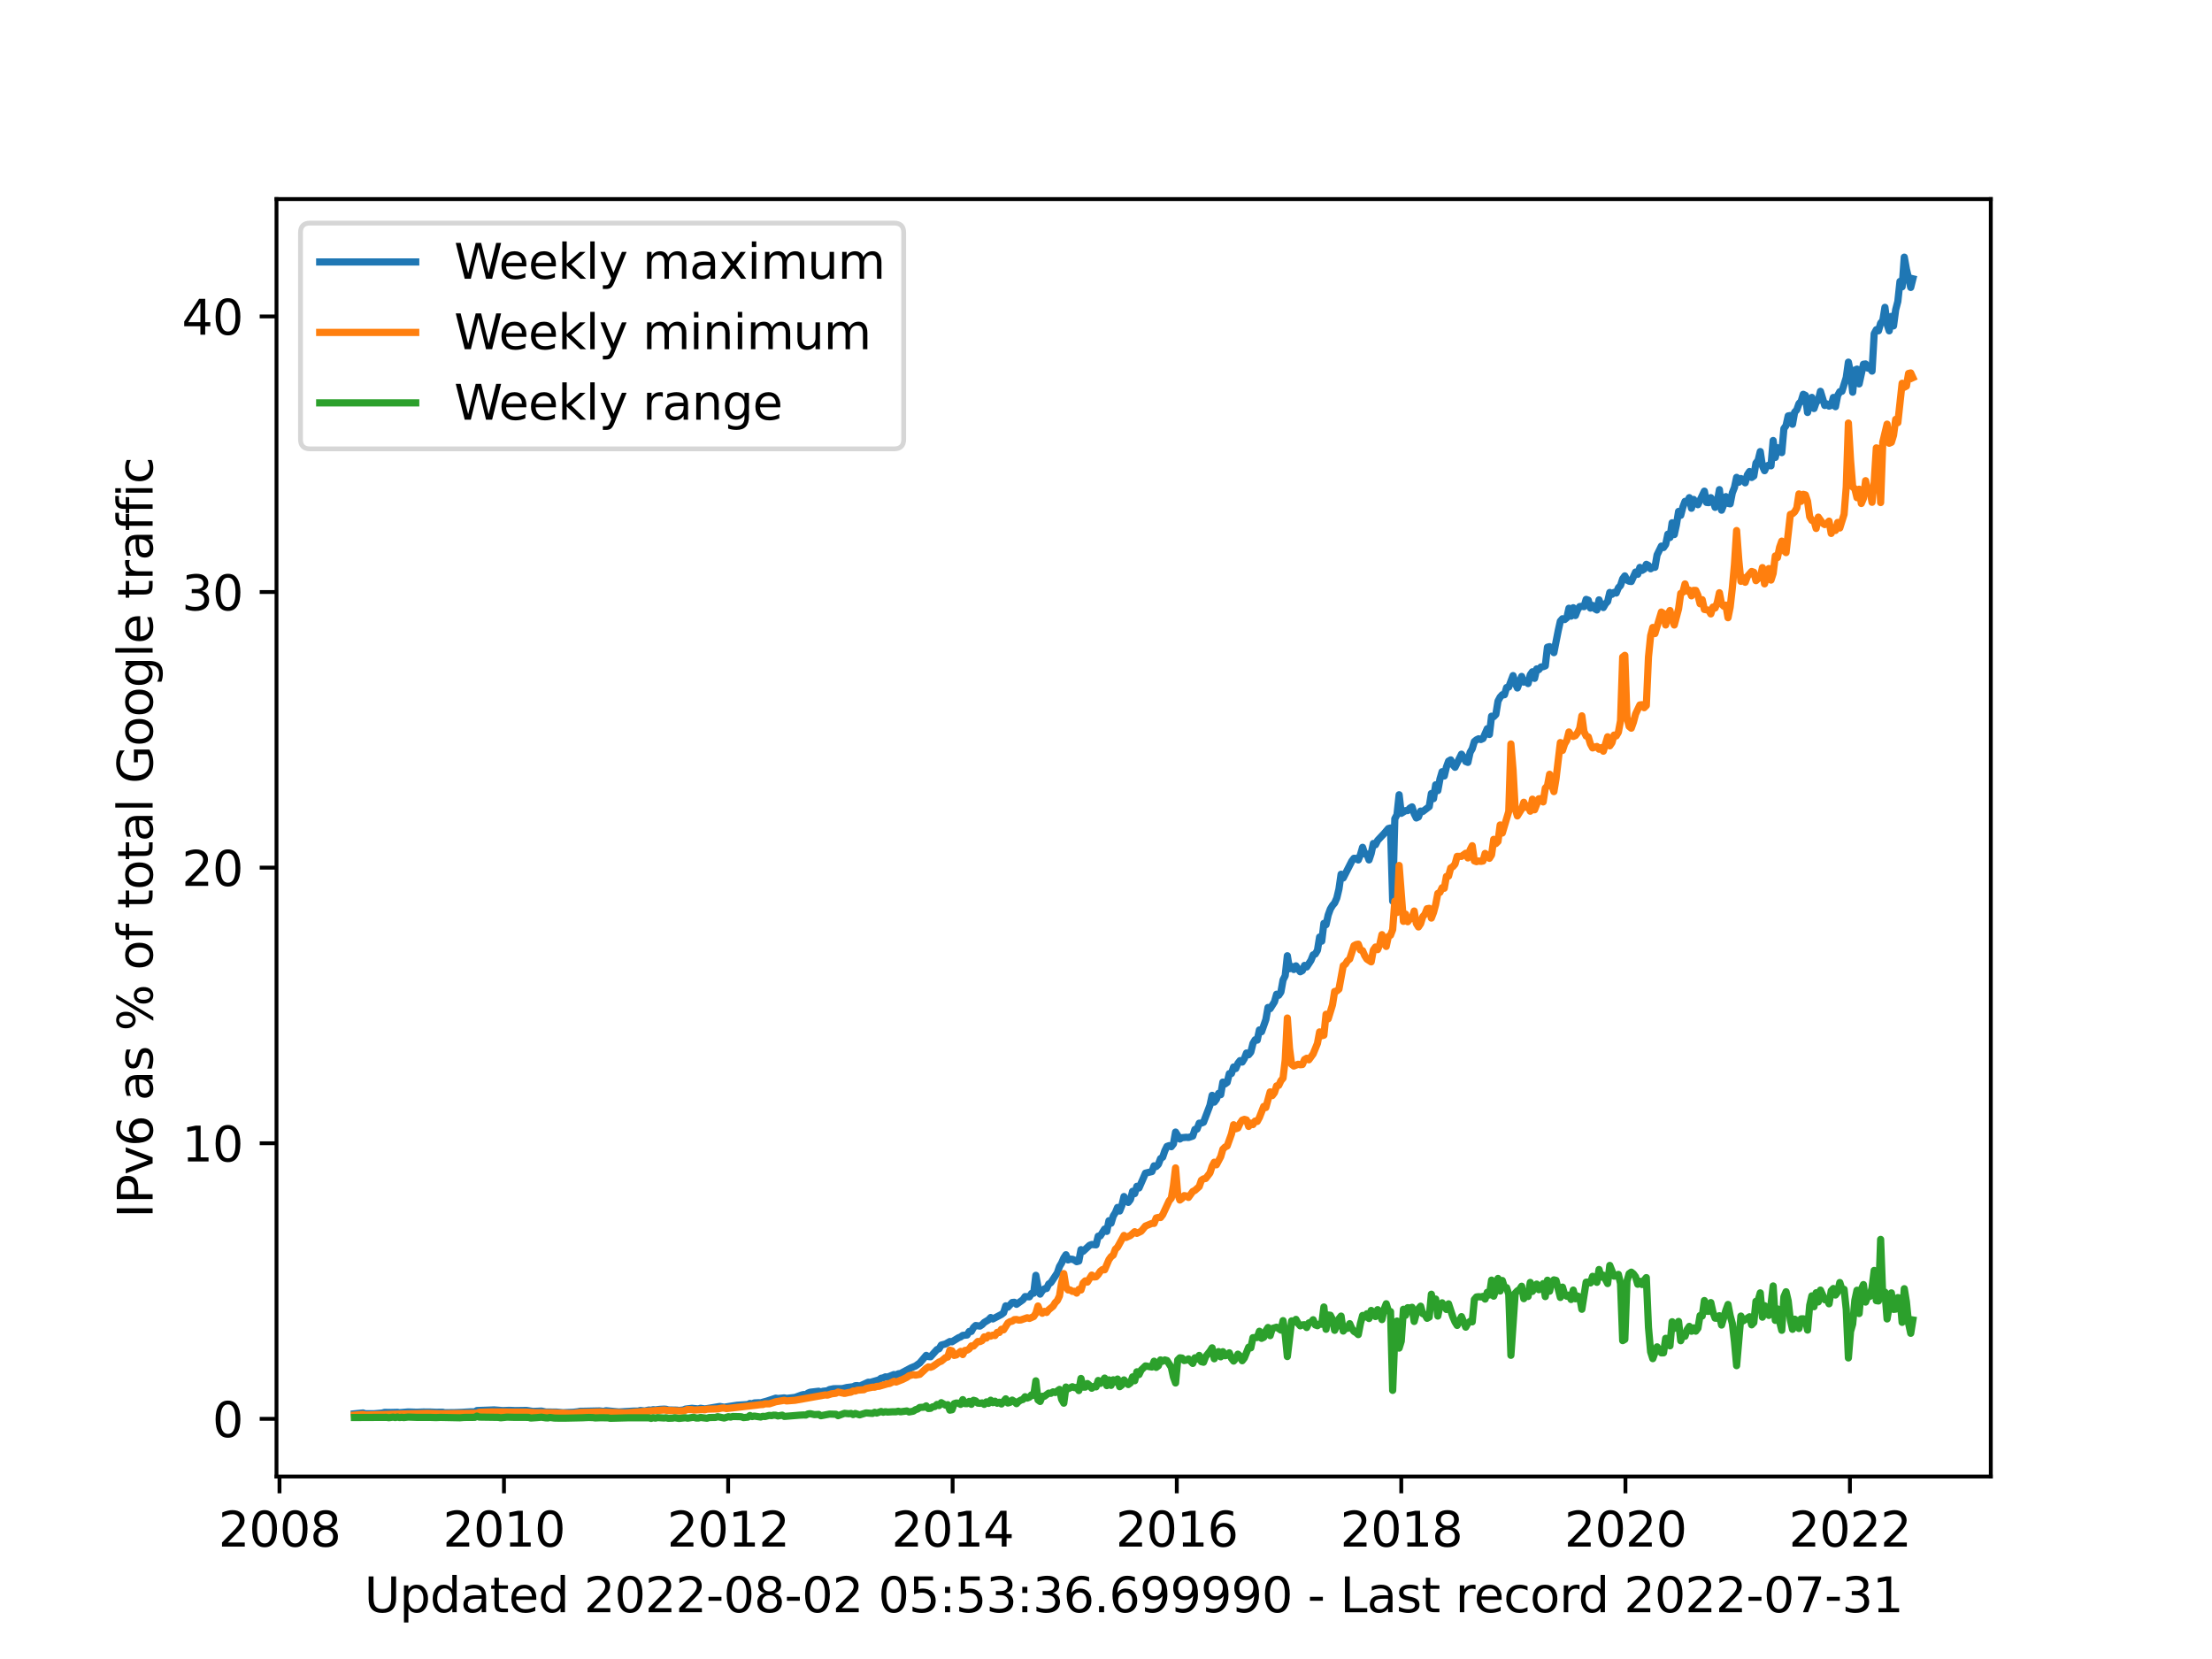<?xml version="1.0" encoding="utf-8" standalone="no"?>
<!DOCTYPE svg PUBLIC "-//W3C//DTD SVG 1.1//EN"
  "http://www.w3.org/Graphics/SVG/1.1/DTD/svg11.dtd">
<svg xmlns:xlink="http://www.w3.org/1999/xlink" width="460.8pt" height="345.6pt" viewBox="0 0 460.8 345.6" xmlns="http://www.w3.org/2000/svg" version="1.1">
 <defs>
  <style type="text/css">*{stroke-linejoin: round; stroke-linecap: butt}</style>
 </defs>
 <g id="figure_1">
  <g id="patch_1">
   <path d="M 0 345.6 
L 460.8 345.6 
L 460.8 0 
L 0 0 
z
" style="fill: #ffffff"/>
  </g>
  <g id="axes_1">
   <g id="patch_2">
    <path d="M 57.6 307.584 
L 414.72 307.584 
L 414.72 41.472 
L 57.6 41.472 
z
" style="fill: #ffffff"/>
   </g>
   <g id="matplotlib.axis_1">
    <g id="xtick_1">
     <g id="line2d_1">
      <defs>
       <path id="m92ec5475d1" d="M 0 0 
L 0 3.5 
" style="stroke: #000000; stroke-width: 0.8"/>
      </defs>
      <g>
       <use xlink:href="#m92ec5475d1" x="58.224" y="307.584" style="stroke: #000000; stroke-width: 0.8"/>
      </g>
     </g>
     <g id="text_1">
      <!-- 2008 -->
      <g transform="translate(45.499 322.182)scale(0.1 -0.1)">
       <defs>
        <path id="DejaVuSans-32" d="M 1228 531 
L 3431 531 
L 3431 0 
L 469 0 
L 469 531 
Q 828 903 1448 1529 
Q 2069 2156 2228 2338 
Q 2531 2678 2651 2914 
Q 2772 3150 2772 3378 
Q 2772 3750 2511 3984 
Q 2250 4219 1831 4219 
Q 1534 4219 1204 4116 
Q 875 4013 500 3803 
L 500 4441 
Q 881 4594 1212 4672 
Q 1544 4750 1819 4750 
Q 2544 4750 2975 4387 
Q 3406 4025 3406 3419 
Q 3406 3131 3298 2873 
Q 3191 2616 2906 2266 
Q 2828 2175 2409 1742 
Q 1991 1309 1228 531 
z
" transform="scale(0.016)"/>
        <path id="DejaVuSans-30" d="M 2034 4250 
Q 1547 4250 1301 3770 
Q 1056 3291 1056 2328 
Q 1056 1369 1301 889 
Q 1547 409 2034 409 
Q 2525 409 2770 889 
Q 3016 1369 3016 2328 
Q 3016 3291 2770 3770 
Q 2525 4250 2034 4250 
z
M 2034 4750 
Q 2819 4750 3233 4129 
Q 3647 3509 3647 2328 
Q 3647 1150 3233 529 
Q 2819 -91 2034 -91 
Q 1250 -91 836 529 
Q 422 1150 422 2328 
Q 422 3509 836 4129 
Q 1250 4750 2034 4750 
z
" transform="scale(0.016)"/>
        <path id="DejaVuSans-38" d="M 2034 2216 
Q 1584 2216 1326 1975 
Q 1069 1734 1069 1313 
Q 1069 891 1326 650 
Q 1584 409 2034 409 
Q 2484 409 2743 651 
Q 3003 894 3003 1313 
Q 3003 1734 2745 1975 
Q 2488 2216 2034 2216 
z
M 1403 2484 
Q 997 2584 770 2862 
Q 544 3141 544 3541 
Q 544 4100 942 4425 
Q 1341 4750 2034 4750 
Q 2731 4750 3128 4425 
Q 3525 4100 3525 3541 
Q 3525 3141 3298 2862 
Q 3072 2584 2669 2484 
Q 3125 2378 3379 2068 
Q 3634 1759 3634 1313 
Q 3634 634 3220 271 
Q 2806 -91 2034 -91 
Q 1263 -91 848 271 
Q 434 634 434 1313 
Q 434 1759 690 2068 
Q 947 2378 1403 2484 
z
M 1172 3481 
Q 1172 3119 1398 2916 
Q 1625 2713 2034 2713 
Q 2441 2713 2670 2916 
Q 2900 3119 2900 3481 
Q 2900 3844 2670 4047 
Q 2441 4250 2034 4250 
Q 1625 4250 1398 4047 
Q 1172 3844 1172 3481 
z
" transform="scale(0.016)"/>
       </defs>
       <use xlink:href="#DejaVuSans-32"/>
       <use xlink:href="#DejaVuSans-30" x="63.623"/>
       <use xlink:href="#DejaVuSans-30" x="127.246"/>
       <use xlink:href="#DejaVuSans-38" x="190.869"/>
      </g>
     </g>
    </g>
    <g id="xtick_2">
     <g id="line2d_2">
      <g>
       <use xlink:href="#m92ec5475d1" x="104.987" y="307.584" style="stroke: #000000; stroke-width: 0.8"/>
      </g>
     </g>
     <g id="text_2">
      <!-- 2010 -->
      <g transform="translate(92.262 322.182)scale(0.1 -0.1)">
       <defs>
        <path id="DejaVuSans-31" d="M 794 531 
L 1825 531 
L 1825 4091 
L 703 3866 
L 703 4441 
L 1819 4666 
L 2450 4666 
L 2450 531 
L 3481 531 
L 3481 0 
L 794 0 
L 794 531 
z
" transform="scale(0.016)"/>
       </defs>
       <use xlink:href="#DejaVuSans-32"/>
       <use xlink:href="#DejaVuSans-30" x="63.623"/>
       <use xlink:href="#DejaVuSans-31" x="127.246"/>
       <use xlink:href="#DejaVuSans-30" x="190.869"/>
      </g>
     </g>
    </g>
    <g id="xtick_3">
     <g id="line2d_3">
      <g>
       <use xlink:href="#m92ec5475d1" x="151.686" y="307.584" style="stroke: #000000; stroke-width: 0.8"/>
      </g>
     </g>
     <g id="text_3">
      <!-- 2012 -->
      <g transform="translate(138.961 322.182)scale(0.1 -0.1)">
       <use xlink:href="#DejaVuSans-32"/>
       <use xlink:href="#DejaVuSans-30" x="63.623"/>
       <use xlink:href="#DejaVuSans-31" x="127.246"/>
       <use xlink:href="#DejaVuSans-32" x="190.869"/>
      </g>
     </g>
    </g>
    <g id="xtick_4">
     <g id="line2d_4">
      <g>
       <use xlink:href="#m92ec5475d1" x="198.449" y="307.584" style="stroke: #000000; stroke-width: 0.8"/>
      </g>
     </g>
     <g id="text_4">
      <!-- 2014 -->
      <g transform="translate(185.724 322.182)scale(0.1 -0.1)">
       <defs>
        <path id="DejaVuSans-34" d="M 2419 4116 
L 825 1625 
L 2419 1625 
L 2419 4116 
z
M 2253 4666 
L 3047 4666 
L 3047 1625 
L 3713 1625 
L 3713 1100 
L 3047 1100 
L 3047 0 
L 2419 0 
L 2419 1100 
L 313 1100 
L 313 1709 
L 2253 4666 
z
" transform="scale(0.016)"/>
       </defs>
       <use xlink:href="#DejaVuSans-32"/>
       <use xlink:href="#DejaVuSans-30" x="63.623"/>
       <use xlink:href="#DejaVuSans-31" x="127.246"/>
       <use xlink:href="#DejaVuSans-34" x="190.869"/>
      </g>
     </g>
    </g>
    <g id="xtick_5">
     <g id="line2d_5">
      <g>
       <use xlink:href="#m92ec5475d1" x="245.148" y="307.584" style="stroke: #000000; stroke-width: 0.8"/>
      </g>
     </g>
     <g id="text_5">
      <!-- 2016 -->
      <g transform="translate(232.423 322.182)scale(0.1 -0.1)">
       <defs>
        <path id="DejaVuSans-36" d="M 2113 2584 
Q 1688 2584 1439 2293 
Q 1191 2003 1191 1497 
Q 1191 994 1439 701 
Q 1688 409 2113 409 
Q 2538 409 2786 701 
Q 3034 994 3034 1497 
Q 3034 2003 2786 2293 
Q 2538 2584 2113 2584 
z
M 3366 4563 
L 3366 3988 
Q 3128 4100 2886 4159 
Q 2644 4219 2406 4219 
Q 1781 4219 1451 3797 
Q 1122 3375 1075 2522 
Q 1259 2794 1537 2939 
Q 1816 3084 2150 3084 
Q 2853 3084 3261 2657 
Q 3669 2231 3669 1497 
Q 3669 778 3244 343 
Q 2819 -91 2113 -91 
Q 1303 -91 875 529 
Q 447 1150 447 2328 
Q 447 3434 972 4092 
Q 1497 4750 2381 4750 
Q 2619 4750 2861 4703 
Q 3103 4656 3366 4563 
z
" transform="scale(0.016)"/>
       </defs>
       <use xlink:href="#DejaVuSans-32"/>
       <use xlink:href="#DejaVuSans-30" x="63.623"/>
       <use xlink:href="#DejaVuSans-31" x="127.246"/>
       <use xlink:href="#DejaVuSans-36" x="190.869"/>
      </g>
     </g>
    </g>
    <g id="xtick_6">
     <g id="line2d_6">
      <g>
       <use xlink:href="#m92ec5475d1" x="291.911" y="307.584" style="stroke: #000000; stroke-width: 0.8"/>
      </g>
     </g>
     <g id="text_6">
      <!-- 2018 -->
      <g transform="translate(279.186 322.182)scale(0.1 -0.1)">
       <use xlink:href="#DejaVuSans-32"/>
       <use xlink:href="#DejaVuSans-30" x="63.623"/>
       <use xlink:href="#DejaVuSans-31" x="127.246"/>
       <use xlink:href="#DejaVuSans-38" x="190.869"/>
      </g>
     </g>
    </g>
    <g id="xtick_7">
     <g id="line2d_7">
      <g>
       <use xlink:href="#m92ec5475d1" x="338.61" y="307.584" style="stroke: #000000; stroke-width: 0.8"/>
      </g>
     </g>
     <g id="text_7">
      <!-- 2020 -->
      <g transform="translate(325.885 322.182)scale(0.1 -0.1)">
       <use xlink:href="#DejaVuSans-32"/>
       <use xlink:href="#DejaVuSans-30" x="63.623"/>
       <use xlink:href="#DejaVuSans-32" x="127.246"/>
       <use xlink:href="#DejaVuSans-30" x="190.869"/>
      </g>
     </g>
    </g>
    <g id="xtick_8">
     <g id="line2d_8">
      <g>
       <use xlink:href="#m92ec5475d1" x="385.373" y="307.584" style="stroke: #000000; stroke-width: 0.8"/>
      </g>
     </g>
     <g id="text_8">
      <!-- 2022 -->
      <g transform="translate(372.648 322.182)scale(0.1 -0.1)">
       <use xlink:href="#DejaVuSans-32"/>
       <use xlink:href="#DejaVuSans-30" x="63.623"/>
       <use xlink:href="#DejaVuSans-32" x="127.246"/>
       <use xlink:href="#DejaVuSans-32" x="190.869"/>
      </g>
     </g>
    </g>
    <g id="text_9">
     <!-- Updated 2022-08-02 05:53:36.699990 - Last record 2022-07-31 -->
     <g transform="translate(75.905 335.861)scale(0.1 -0.1)">
      <defs>
       <path id="DejaVuSans-55" d="M 556 4666 
L 1191 4666 
L 1191 1831 
Q 1191 1081 1462 751 
Q 1734 422 2344 422 
Q 2950 422 3222 751 
Q 3494 1081 3494 1831 
L 3494 4666 
L 4128 4666 
L 4128 1753 
Q 4128 841 3676 375 
Q 3225 -91 2344 -91 
Q 1459 -91 1007 375 
Q 556 841 556 1753 
L 556 4666 
z
" transform="scale(0.016)"/>
       <path id="DejaVuSans-70" d="M 1159 525 
L 1159 -1331 
L 581 -1331 
L 581 3500 
L 1159 3500 
L 1159 2969 
Q 1341 3281 1617 3432 
Q 1894 3584 2278 3584 
Q 2916 3584 3314 3078 
Q 3713 2572 3713 1747 
Q 3713 922 3314 415 
Q 2916 -91 2278 -91 
Q 1894 -91 1617 61 
Q 1341 213 1159 525 
z
M 3116 1747 
Q 3116 2381 2855 2742 
Q 2594 3103 2138 3103 
Q 1681 3103 1420 2742 
Q 1159 2381 1159 1747 
Q 1159 1113 1420 752 
Q 1681 391 2138 391 
Q 2594 391 2855 752 
Q 3116 1113 3116 1747 
z
" transform="scale(0.016)"/>
       <path id="DejaVuSans-64" d="M 2906 2969 
L 2906 4863 
L 3481 4863 
L 3481 0 
L 2906 0 
L 2906 525 
Q 2725 213 2448 61 
Q 2172 -91 1784 -91 
Q 1150 -91 751 415 
Q 353 922 353 1747 
Q 353 2572 751 3078 
Q 1150 3584 1784 3584 
Q 2172 3584 2448 3432 
Q 2725 3281 2906 2969 
z
M 947 1747 
Q 947 1113 1208 752 
Q 1469 391 1925 391 
Q 2381 391 2643 752 
Q 2906 1113 2906 1747 
Q 2906 2381 2643 2742 
Q 2381 3103 1925 3103 
Q 1469 3103 1208 2742 
Q 947 2381 947 1747 
z
" transform="scale(0.016)"/>
       <path id="DejaVuSans-61" d="M 2194 1759 
Q 1497 1759 1228 1600 
Q 959 1441 959 1056 
Q 959 750 1161 570 
Q 1363 391 1709 391 
Q 2188 391 2477 730 
Q 2766 1069 2766 1631 
L 2766 1759 
L 2194 1759 
z
M 3341 1997 
L 3341 0 
L 2766 0 
L 2766 531 
Q 2569 213 2275 61 
Q 1981 -91 1556 -91 
Q 1019 -91 701 211 
Q 384 513 384 1019 
Q 384 1609 779 1909 
Q 1175 2209 1959 2209 
L 2766 2209 
L 2766 2266 
Q 2766 2663 2505 2880 
Q 2244 3097 1772 3097 
Q 1472 3097 1187 3025 
Q 903 2953 641 2809 
L 641 3341 
Q 956 3463 1253 3523 
Q 1550 3584 1831 3584 
Q 2591 3584 2966 3190 
Q 3341 2797 3341 1997 
z
" transform="scale(0.016)"/>
       <path id="DejaVuSans-74" d="M 1172 4494 
L 1172 3500 
L 2356 3500 
L 2356 3053 
L 1172 3053 
L 1172 1153 
Q 1172 725 1289 603 
Q 1406 481 1766 481 
L 2356 481 
L 2356 0 
L 1766 0 
Q 1100 0 847 248 
Q 594 497 594 1153 
L 594 3053 
L 172 3053 
L 172 3500 
L 594 3500 
L 594 4494 
L 1172 4494 
z
" transform="scale(0.016)"/>
       <path id="DejaVuSans-65" d="M 3597 1894 
L 3597 1613 
L 953 1613 
Q 991 1019 1311 708 
Q 1631 397 2203 397 
Q 2534 397 2845 478 
Q 3156 559 3463 722 
L 3463 178 
Q 3153 47 2828 -22 
Q 2503 -91 2169 -91 
Q 1331 -91 842 396 
Q 353 884 353 1716 
Q 353 2575 817 3079 
Q 1281 3584 2069 3584 
Q 2775 3584 3186 3129 
Q 3597 2675 3597 1894 
z
M 3022 2063 
Q 3016 2534 2758 2815 
Q 2500 3097 2075 3097 
Q 1594 3097 1305 2825 
Q 1016 2553 972 2059 
L 3022 2063 
z
" transform="scale(0.016)"/>
       <path id="DejaVuSans-20" transform="scale(0.016)"/>
       <path id="DejaVuSans-2d" d="M 313 2009 
L 1997 2009 
L 1997 1497 
L 313 1497 
L 313 2009 
z
" transform="scale(0.016)"/>
       <path id="DejaVuSans-35" d="M 691 4666 
L 3169 4666 
L 3169 4134 
L 1269 4134 
L 1269 2991 
Q 1406 3038 1543 3061 
Q 1681 3084 1819 3084 
Q 2600 3084 3056 2656 
Q 3513 2228 3513 1497 
Q 3513 744 3044 326 
Q 2575 -91 1722 -91 
Q 1428 -91 1123 -41 
Q 819 9 494 109 
L 494 744 
Q 775 591 1075 516 
Q 1375 441 1709 441 
Q 2250 441 2565 725 
Q 2881 1009 2881 1497 
Q 2881 1984 2565 2268 
Q 2250 2553 1709 2553 
Q 1456 2553 1204 2497 
Q 953 2441 691 2322 
L 691 4666 
z
" transform="scale(0.016)"/>
       <path id="DejaVuSans-3a" d="M 750 794 
L 1409 794 
L 1409 0 
L 750 0 
L 750 794 
z
M 750 3309 
L 1409 3309 
L 1409 2516 
L 750 2516 
L 750 3309 
z
" transform="scale(0.016)"/>
       <path id="DejaVuSans-33" d="M 2597 2516 
Q 3050 2419 3304 2112 
Q 3559 1806 3559 1356 
Q 3559 666 3084 287 
Q 2609 -91 1734 -91 
Q 1441 -91 1130 -33 
Q 819 25 488 141 
L 488 750 
Q 750 597 1062 519 
Q 1375 441 1716 441 
Q 2309 441 2620 675 
Q 2931 909 2931 1356 
Q 2931 1769 2642 2001 
Q 2353 2234 1838 2234 
L 1294 2234 
L 1294 2753 
L 1863 2753 
Q 2328 2753 2575 2939 
Q 2822 3125 2822 3475 
Q 2822 3834 2567 4026 
Q 2313 4219 1838 4219 
Q 1578 4219 1281 4162 
Q 984 4106 628 3988 
L 628 4550 
Q 988 4650 1302 4700 
Q 1616 4750 1894 4750 
Q 2613 4750 3031 4423 
Q 3450 4097 3450 3541 
Q 3450 3153 3228 2886 
Q 3006 2619 2597 2516 
z
" transform="scale(0.016)"/>
       <path id="DejaVuSans-2e" d="M 684 794 
L 1344 794 
L 1344 0 
L 684 0 
L 684 794 
z
" transform="scale(0.016)"/>
       <path id="DejaVuSans-39" d="M 703 97 
L 703 672 
Q 941 559 1184 500 
Q 1428 441 1663 441 
Q 2288 441 2617 861 
Q 2947 1281 2994 2138 
Q 2813 1869 2534 1725 
Q 2256 1581 1919 1581 
Q 1219 1581 811 2004 
Q 403 2428 403 3163 
Q 403 3881 828 4315 
Q 1253 4750 1959 4750 
Q 2769 4750 3195 4129 
Q 3622 3509 3622 2328 
Q 3622 1225 3098 567 
Q 2575 -91 1691 -91 
Q 1453 -91 1209 -44 
Q 966 3 703 97 
z
M 1959 2075 
Q 2384 2075 2632 2365 
Q 2881 2656 2881 3163 
Q 2881 3666 2632 3958 
Q 2384 4250 1959 4250 
Q 1534 4250 1286 3958 
Q 1038 3666 1038 3163 
Q 1038 2656 1286 2365 
Q 1534 2075 1959 2075 
z
" transform="scale(0.016)"/>
       <path id="DejaVuSans-4c" d="M 628 4666 
L 1259 4666 
L 1259 531 
L 3531 531 
L 3531 0 
L 628 0 
L 628 4666 
z
" transform="scale(0.016)"/>
       <path id="DejaVuSans-73" d="M 2834 3397 
L 2834 2853 
Q 2591 2978 2328 3040 
Q 2066 3103 1784 3103 
Q 1356 3103 1142 2972 
Q 928 2841 928 2578 
Q 928 2378 1081 2264 
Q 1234 2150 1697 2047 
L 1894 2003 
Q 2506 1872 2764 1633 
Q 3022 1394 3022 966 
Q 3022 478 2636 193 
Q 2250 -91 1575 -91 
Q 1294 -91 989 -36 
Q 684 19 347 128 
L 347 722 
Q 666 556 975 473 
Q 1284 391 1588 391 
Q 1994 391 2212 530 
Q 2431 669 2431 922 
Q 2431 1156 2273 1281 
Q 2116 1406 1581 1522 
L 1381 1569 
Q 847 1681 609 1914 
Q 372 2147 372 2553 
Q 372 3047 722 3315 
Q 1072 3584 1716 3584 
Q 2034 3584 2315 3537 
Q 2597 3491 2834 3397 
z
" transform="scale(0.016)"/>
       <path id="DejaVuSans-72" d="M 2631 2963 
Q 2534 3019 2420 3045 
Q 2306 3072 2169 3072 
Q 1681 3072 1420 2755 
Q 1159 2438 1159 1844 
L 1159 0 
L 581 0 
L 581 3500 
L 1159 3500 
L 1159 2956 
Q 1341 3275 1631 3429 
Q 1922 3584 2338 3584 
Q 2397 3584 2469 3576 
Q 2541 3569 2628 3553 
L 2631 2963 
z
" transform="scale(0.016)"/>
       <path id="DejaVuSans-63" d="M 3122 3366 
L 3122 2828 
Q 2878 2963 2633 3030 
Q 2388 3097 2138 3097 
Q 1578 3097 1268 2742 
Q 959 2388 959 1747 
Q 959 1106 1268 751 
Q 1578 397 2138 397 
Q 2388 397 2633 464 
Q 2878 531 3122 666 
L 3122 134 
Q 2881 22 2623 -34 
Q 2366 -91 2075 -91 
Q 1284 -91 818 406 
Q 353 903 353 1747 
Q 353 2603 823 3093 
Q 1294 3584 2113 3584 
Q 2378 3584 2631 3529 
Q 2884 3475 3122 3366 
z
" transform="scale(0.016)"/>
       <path id="DejaVuSans-6f" d="M 1959 3097 
Q 1497 3097 1228 2736 
Q 959 2375 959 1747 
Q 959 1119 1226 758 
Q 1494 397 1959 397 
Q 2419 397 2687 759 
Q 2956 1122 2956 1747 
Q 2956 2369 2687 2733 
Q 2419 3097 1959 3097 
z
M 1959 3584 
Q 2709 3584 3137 3096 
Q 3566 2609 3566 1747 
Q 3566 888 3137 398 
Q 2709 -91 1959 -91 
Q 1206 -91 779 398 
Q 353 888 353 1747 
Q 353 2609 779 3096 
Q 1206 3584 1959 3584 
z
" transform="scale(0.016)"/>
       <path id="DejaVuSans-37" d="M 525 4666 
L 3525 4666 
L 3525 4397 
L 1831 0 
L 1172 0 
L 2766 4134 
L 525 4134 
L 525 4666 
z
" transform="scale(0.016)"/>
      </defs>
      <use xlink:href="#DejaVuSans-55"/>
      <use xlink:href="#DejaVuSans-70" x="73.193"/>
      <use xlink:href="#DejaVuSans-64" x="136.67"/>
      <use xlink:href="#DejaVuSans-61" x="200.146"/>
      <use xlink:href="#DejaVuSans-74" x="261.426"/>
      <use xlink:href="#DejaVuSans-65" x="300.635"/>
      <use xlink:href="#DejaVuSans-64" x="362.158"/>
      <use xlink:href="#DejaVuSans-20" x="425.635"/>
      <use xlink:href="#DejaVuSans-32" x="457.422"/>
      <use xlink:href="#DejaVuSans-30" x="521.045"/>
      <use xlink:href="#DejaVuSans-32" x="584.668"/>
      <use xlink:href="#DejaVuSans-32" x="648.291"/>
      <use xlink:href="#DejaVuSans-2d" x="711.914"/>
      <use xlink:href="#DejaVuSans-30" x="747.998"/>
      <use xlink:href="#DejaVuSans-38" x="811.621"/>
      <use xlink:href="#DejaVuSans-2d" x="875.244"/>
      <use xlink:href="#DejaVuSans-30" x="911.328"/>
      <use xlink:href="#DejaVuSans-32" x="974.951"/>
      <use xlink:href="#DejaVuSans-20" x="1038.574"/>
      <use xlink:href="#DejaVuSans-30" x="1070.361"/>
      <use xlink:href="#DejaVuSans-35" x="1133.984"/>
      <use xlink:href="#DejaVuSans-3a" x="1197.607"/>
      <use xlink:href="#DejaVuSans-35" x="1231.299"/>
      <use xlink:href="#DejaVuSans-33" x="1294.922"/>
      <use xlink:href="#DejaVuSans-3a" x="1358.545"/>
      <use xlink:href="#DejaVuSans-33" x="1392.236"/>
      <use xlink:href="#DejaVuSans-36" x="1455.859"/>
      <use xlink:href="#DejaVuSans-2e" x="1519.482"/>
      <use xlink:href="#DejaVuSans-36" x="1551.27"/>
      <use xlink:href="#DejaVuSans-39" x="1614.893"/>
      <use xlink:href="#DejaVuSans-39" x="1678.516"/>
      <use xlink:href="#DejaVuSans-39" x="1742.139"/>
      <use xlink:href="#DejaVuSans-39" x="1805.762"/>
      <use xlink:href="#DejaVuSans-30" x="1869.385"/>
      <use xlink:href="#DejaVuSans-20" x="1933.008"/>
      <use xlink:href="#DejaVuSans-2d" x="1964.795"/>
      <use xlink:href="#DejaVuSans-20" x="2000.879"/>
      <use xlink:href="#DejaVuSans-4c" x="2032.666"/>
      <use xlink:href="#DejaVuSans-61" x="2088.379"/>
      <use xlink:href="#DejaVuSans-73" x="2149.658"/>
      <use xlink:href="#DejaVuSans-74" x="2201.758"/>
      <use xlink:href="#DejaVuSans-20" x="2240.967"/>
      <use xlink:href="#DejaVuSans-72" x="2272.754"/>
      <use xlink:href="#DejaVuSans-65" x="2311.617"/>
      <use xlink:href="#DejaVuSans-63" x="2373.141"/>
      <use xlink:href="#DejaVuSans-6f" x="2428.121"/>
      <use xlink:href="#DejaVuSans-72" x="2489.303"/>
      <use xlink:href="#DejaVuSans-64" x="2528.666"/>
      <use xlink:href="#DejaVuSans-20" x="2592.143"/>
      <use xlink:href="#DejaVuSans-32" x="2623.93"/>
      <use xlink:href="#DejaVuSans-30" x="2687.553"/>
      <use xlink:href="#DejaVuSans-32" x="2751.176"/>
      <use xlink:href="#DejaVuSans-32" x="2814.799"/>
      <use xlink:href="#DejaVuSans-2d" x="2878.422"/>
      <use xlink:href="#DejaVuSans-30" x="2914.506"/>
      <use xlink:href="#DejaVuSans-37" x="2978.129"/>
      <use xlink:href="#DejaVuSans-2d" x="3041.752"/>
      <use xlink:href="#DejaVuSans-33" x="3077.836"/>
      <use xlink:href="#DejaVuSans-31" x="3141.459"/>
     </g>
    </g>
   </g>
   <g id="matplotlib.axis_2">
    <g id="ytick_1">
     <g id="line2d_9">
      <defs>
       <path id="m18cb0e29ca" d="M 0 0 
L -3.5 0 
" style="stroke: #000000; stroke-width: 0.8"/>
      </defs>
      <g>
       <use xlink:href="#m18cb0e29ca" x="57.6" y="295.568" style="stroke: #000000; stroke-width: 0.8"/>
      </g>
     </g>
     <g id="text_10">
      <!-- 0 -->
      <g transform="translate(44.237 299.367)scale(0.1 -0.1)">
       <use xlink:href="#DejaVuSans-30"/>
      </g>
     </g>
    </g>
    <g id="ytick_2">
     <g id="line2d_10">
      <g>
       <use xlink:href="#m18cb0e29ca" x="57.6" y="238.156" style="stroke: #000000; stroke-width: 0.8"/>
      </g>
     </g>
     <g id="text_11">
      <!-- 10 -->
      <g transform="translate(37.875 241.955)scale(0.1 -0.1)">
       <use xlink:href="#DejaVuSans-31"/>
       <use xlink:href="#DejaVuSans-30" x="63.623"/>
      </g>
     </g>
    </g>
    <g id="ytick_3">
     <g id="line2d_11">
      <g>
       <use xlink:href="#m18cb0e29ca" x="57.6" y="180.744" style="stroke: #000000; stroke-width: 0.8"/>
      </g>
     </g>
     <g id="text_12">
      <!-- 20 -->
      <g transform="translate(37.875 184.543)scale(0.1 -0.1)">
       <use xlink:href="#DejaVuSans-32"/>
       <use xlink:href="#DejaVuSans-30" x="63.623"/>
      </g>
     </g>
    </g>
    <g id="ytick_4">
     <g id="line2d_12">
      <g>
       <use xlink:href="#m18cb0e29ca" x="57.6" y="123.332" style="stroke: #000000; stroke-width: 0.8"/>
      </g>
     </g>
     <g id="text_13">
      <!-- 30 -->
      <g transform="translate(37.875 127.131)scale(0.1 -0.1)">
       <use xlink:href="#DejaVuSans-33"/>
       <use xlink:href="#DejaVuSans-30" x="63.623"/>
      </g>
     </g>
    </g>
    <g id="ytick_5">
     <g id="line2d_13">
      <g>
       <use xlink:href="#m18cb0e29ca" x="57.6" y="65.92" style="stroke: #000000; stroke-width: 0.8"/>
      </g>
     </g>
     <g id="text_14">
      <!-- 40 -->
      <g transform="translate(37.875 69.719)scale(0.1 -0.1)">
       <use xlink:href="#DejaVuSans-34"/>
       <use xlink:href="#DejaVuSans-30" x="63.623"/>
      </g>
     </g>
    </g>
    <g id="text_15">
     <!-- IPv6 as % of total Google traffic -->
     <g transform="translate(31.795 253.736)rotate(-90)scale(0.1 -0.1)">
      <defs>
       <path id="DejaVuSans-49" d="M 628 4666 
L 1259 4666 
L 1259 0 
L 628 0 
L 628 4666 
z
" transform="scale(0.016)"/>
       <path id="DejaVuSans-50" d="M 1259 4147 
L 1259 2394 
L 2053 2394 
Q 2494 2394 2734 2622 
Q 2975 2850 2975 3272 
Q 2975 3691 2734 3919 
Q 2494 4147 2053 4147 
L 1259 4147 
z
M 628 4666 
L 2053 4666 
Q 2838 4666 3239 4311 
Q 3641 3956 3641 3272 
Q 3641 2581 3239 2228 
Q 2838 1875 2053 1875 
L 1259 1875 
L 1259 0 
L 628 0 
L 628 4666 
z
" transform="scale(0.016)"/>
       <path id="DejaVuSans-76" d="M 191 3500 
L 800 3500 
L 1894 563 
L 2988 3500 
L 3597 3500 
L 2284 0 
L 1503 0 
L 191 3500 
z
" transform="scale(0.016)"/>
       <path id="DejaVuSans-25" d="M 4653 2053 
Q 4381 2053 4226 1822 
Q 4072 1591 4072 1178 
Q 4072 772 4226 539 
Q 4381 306 4653 306 
Q 4919 306 5073 539 
Q 5228 772 5228 1178 
Q 5228 1588 5073 1820 
Q 4919 2053 4653 2053 
z
M 4653 2450 
Q 5147 2450 5437 2106 
Q 5728 1763 5728 1178 
Q 5728 594 5436 251 
Q 5144 -91 4653 -91 
Q 4153 -91 3862 251 
Q 3572 594 3572 1178 
Q 3572 1766 3864 2108 
Q 4156 2450 4653 2450 
z
M 1428 4353 
Q 1159 4353 1004 4120 
Q 850 3888 850 3481 
Q 850 3069 1003 2837 
Q 1156 2606 1428 2606 
Q 1700 2606 1854 2837 
Q 2009 3069 2009 3481 
Q 2009 3884 1853 4118 
Q 1697 4353 1428 4353 
z
M 4250 4750 
L 4750 4750 
L 1831 -91 
L 1331 -91 
L 4250 4750 
z
M 1428 4750 
Q 1922 4750 2215 4408 
Q 2509 4066 2509 3481 
Q 2509 2891 2217 2550 
Q 1925 2209 1428 2209 
Q 931 2209 642 2551 
Q 353 2894 353 3481 
Q 353 4063 643 4406 
Q 934 4750 1428 4750 
z
" transform="scale(0.016)"/>
       <path id="DejaVuSans-66" d="M 2375 4863 
L 2375 4384 
L 1825 4384 
Q 1516 4384 1395 4259 
Q 1275 4134 1275 3809 
L 1275 3500 
L 2222 3500 
L 2222 3053 
L 1275 3053 
L 1275 0 
L 697 0 
L 697 3053 
L 147 3053 
L 147 3500 
L 697 3500 
L 697 3744 
Q 697 4328 969 4595 
Q 1241 4863 1831 4863 
L 2375 4863 
z
" transform="scale(0.016)"/>
       <path id="DejaVuSans-6c" d="M 603 4863 
L 1178 4863 
L 1178 0 
L 603 0 
L 603 4863 
z
" transform="scale(0.016)"/>
       <path id="DejaVuSans-47" d="M 3809 666 
L 3809 1919 
L 2778 1919 
L 2778 2438 
L 4434 2438 
L 4434 434 
Q 4069 175 3628 42 
Q 3188 -91 2688 -91 
Q 1594 -91 976 548 
Q 359 1188 359 2328 
Q 359 3472 976 4111 
Q 1594 4750 2688 4750 
Q 3144 4750 3555 4637 
Q 3966 4525 4313 4306 
L 4313 3634 
Q 3963 3931 3569 4081 
Q 3175 4231 2741 4231 
Q 1884 4231 1454 3753 
Q 1025 3275 1025 2328 
Q 1025 1384 1454 906 
Q 1884 428 2741 428 
Q 3075 428 3337 486 
Q 3600 544 3809 666 
z
" transform="scale(0.016)"/>
       <path id="DejaVuSans-67" d="M 2906 1791 
Q 2906 2416 2648 2759 
Q 2391 3103 1925 3103 
Q 1463 3103 1205 2759 
Q 947 2416 947 1791 
Q 947 1169 1205 825 
Q 1463 481 1925 481 
Q 2391 481 2648 825 
Q 2906 1169 2906 1791 
z
M 3481 434 
Q 3481 -459 3084 -895 
Q 2688 -1331 1869 -1331 
Q 1566 -1331 1297 -1286 
Q 1028 -1241 775 -1147 
L 775 -588 
Q 1028 -725 1275 -790 
Q 1522 -856 1778 -856 
Q 2344 -856 2625 -561 
Q 2906 -266 2906 331 
L 2906 616 
Q 2728 306 2450 153 
Q 2172 0 1784 0 
Q 1141 0 747 490 
Q 353 981 353 1791 
Q 353 2603 747 3093 
Q 1141 3584 1784 3584 
Q 2172 3584 2450 3431 
Q 2728 3278 2906 2969 
L 2906 3500 
L 3481 3500 
L 3481 434 
z
" transform="scale(0.016)"/>
       <path id="DejaVuSans-69" d="M 603 3500 
L 1178 3500 
L 1178 0 
L 603 0 
L 603 3500 
z
M 603 4863 
L 1178 4863 
L 1178 4134 
L 603 4134 
L 603 4863 
z
" transform="scale(0.016)"/>
      </defs>
      <use xlink:href="#DejaVuSans-49"/>
      <use xlink:href="#DejaVuSans-50" x="29.492"/>
      <use xlink:href="#DejaVuSans-76" x="89.795"/>
      <use xlink:href="#DejaVuSans-36" x="148.975"/>
      <use xlink:href="#DejaVuSans-20" x="212.598"/>
      <use xlink:href="#DejaVuSans-61" x="244.385"/>
      <use xlink:href="#DejaVuSans-73" x="305.664"/>
      <use xlink:href="#DejaVuSans-20" x="357.764"/>
      <use xlink:href="#DejaVuSans-25" x="389.551"/>
      <use xlink:href="#DejaVuSans-20" x="484.57"/>
      <use xlink:href="#DejaVuSans-6f" x="516.357"/>
      <use xlink:href="#DejaVuSans-66" x="577.539"/>
      <use xlink:href="#DejaVuSans-20" x="612.744"/>
      <use xlink:href="#DejaVuSans-74" x="644.531"/>
      <use xlink:href="#DejaVuSans-6f" x="683.74"/>
      <use xlink:href="#DejaVuSans-74" x="744.922"/>
      <use xlink:href="#DejaVuSans-61" x="784.131"/>
      <use xlink:href="#DejaVuSans-6c" x="845.41"/>
      <use xlink:href="#DejaVuSans-20" x="873.193"/>
      <use xlink:href="#DejaVuSans-47" x="904.98"/>
      <use xlink:href="#DejaVuSans-6f" x="982.471"/>
      <use xlink:href="#DejaVuSans-6f" x="1043.652"/>
      <use xlink:href="#DejaVuSans-67" x="1104.834"/>
      <use xlink:href="#DejaVuSans-6c" x="1168.311"/>
      <use xlink:href="#DejaVuSans-65" x="1196.094"/>
      <use xlink:href="#DejaVuSans-20" x="1257.617"/>
      <use xlink:href="#DejaVuSans-74" x="1289.404"/>
      <use xlink:href="#DejaVuSans-72" x="1328.613"/>
      <use xlink:href="#DejaVuSans-61" x="1369.727"/>
      <use xlink:href="#DejaVuSans-66" x="1431.006"/>
      <use xlink:href="#DejaVuSans-66" x="1466.211"/>
      <use xlink:href="#DejaVuSans-69" x="1501.416"/>
      <use xlink:href="#DejaVuSans-63" x="1529.199"/>
     </g>
    </g>
   </g>
   <g id="line2d_14">
    <path d="M 73.833 294.522 
L 75.624 294.345 
L 76.072 294.513 
L 77.863 294.513 
L 79.654 294.359 
L 80.102 294.223 
L 81.445 294.245 
L 82.789 294.212 
L 83.237 294.289 
L 85.028 294.132 
L 86.819 294.194 
L 88.162 294.144 
L 89.506 294.148 
L 90.849 294.199 
L 92.193 294.183 
L 92.64 294.293 
L 94.879 294.266 
L 96.223 294.214 
L 98.014 294.111 
L 98.909 294.12 
L 99.357 293.841 
L 102.044 293.745 
L 102.94 293.708 
L 104.731 293.851 
L 106.074 293.8 
L 107.418 293.851 
L 109.657 293.816 
L 111 294.02 
L 111.896 293.992 
L 112.791 293.949 
L 113.687 294.147 
L 115.926 294.165 
L 117.269 294.289 
L 119.508 294.196 
L 120.404 294.083 
L 120.852 293.99 
L 121.747 293.985 
L 124.882 293.918 
L 125.777 294.015 
L 126.225 293.878 
L 128.912 294.132 
L 132.047 293.953 
L 132.942 293.955 
L 133.39 293.825 
L 134.286 293.934 
L 135.181 293.731 
L 135.629 293.782 
L 136.077 293.657 
L 136.525 293.712 
L 137.42 293.596 
L 138.316 293.551 
L 138.764 293.579 
L 139.211 293.722 
L 141.003 293.755 
L 141.45 293.822 
L 142.346 293.729 
L 142.794 293.541 
L 144.137 293.378 
L 145.481 293.511 
L 145.928 293.367 
L 146.824 293.513 
L 149.959 292.991 
L 150.854 293.149 
L 153.541 292.736 
L 155.78 292.587 
L 156.228 292.368 
L 156.676 292.453 
L 157.123 292.258 
L 158.019 292.214 
L 158.467 292.228 
L 159.81 291.856 
L 161.601 291.262 
L 162.049 291.34 
L 163.393 291.207 
L 163.84 291.315 
L 165.632 291.101 
L 166.975 290.612 
L 167.423 290.505 
L 167.871 290.565 
L 168.318 290.204 
L 168.766 290.029 
L 170.557 289.819 
L 171.005 289.989 
L 171.453 289.824 
L 172.349 289.733 
L 172.796 289.469 
L 173.692 289.293 
L 175.483 289.275 
L 176.379 289.05 
L 177.722 288.884 
L 178.17 288.667 
L 178.618 288.646 
L 179.066 288.758 
L 180.857 287.948 
L 181.305 287.967 
L 183.096 287.458 
L 183.544 287.116 
L 183.991 287.038 
L 184.439 286.827 
L 184.887 286.861 
L 186.23 286.343 
L 186.678 286.434 
L 187.126 286.179 
L 187.574 286.134 
L 189.813 284.935 
L 190.708 284.569 
L 191.604 283.93 
L 192.947 282.349 
L 193.395 282.601 
L 193.843 282.645 
L 195.186 281.143 
L 195.634 280.963 
L 196.082 280.204 
L 196.978 279.967 
L 197.873 279.462 
L 198.321 279.514 
L 199.664 278.686 
L 200.112 278.51 
L 200.56 278.184 
L 201.456 278.107 
L 201.903 277.369 
L 202.351 277.36 
L 202.799 276.549 
L 203.247 276.129 
L 204.142 276.249 
L 204.59 275.949 
L 205.038 275.487 
L 205.934 274.948 
L 206.381 274.467 
L 206.829 274.762 
L 208.62 273.818 
L 209.068 273.469 
L 209.516 272.034 
L 209.964 272.306 
L 210.859 271.332 
L 211.307 271.29 
L 211.755 271.711 
L 213.098 270.753 
L 213.546 270.103 
L 214.442 270.153 
L 214.89 269.449 
L 215.337 269.401 
L 215.785 265.674 
L 216.233 268.126 
L 216.681 269.587 
L 217.129 268.877 
L 217.576 268.48 
L 218.024 268.417 
L 218.472 267.483 
L 218.92 267.19 
L 220.263 265.164 
L 220.711 263.841 
L 221.159 263.086 
L 221.607 262.061 
L 222.054 261.384 
L 222.502 262.465 
L 222.95 262.3 
L 223.398 262.33 
L 223.846 262.504 
L 224.293 262.83 
L 224.741 262.706 
L 225.189 260.322 
L 225.637 260.674 
L 226.98 259.418 
L 227.428 259.249 
L 228.324 259.324 
L 228.771 257.521 
L 229.219 257.456 
L 230.115 256.034 
L 230.563 256.519 
L 231.01 254.299 
L 231.458 254.823 
L 231.906 253.325 
L 232.354 252.607 
L 232.802 251.53 
L 233.249 252.278 
L 233.697 251.145 
L 234.145 249.259 
L 234.593 250.21 
L 235.041 250.48 
L 235.488 249.895 
L 235.936 248.171 
L 236.384 248.65 
L 236.832 247.128 
L 237.279 247.478 
L 238.175 245.426 
L 238.623 244.386 
L 239.966 244.059 
L 240.414 242.858 
L 240.862 243.004 
L 241.31 242.554 
L 241.757 241.364 
L 242.205 241.062 
L 242.653 239.731 
L 243.101 238.819 
L 243.549 238.658 
L 243.996 238.882 
L 244.444 238.302 
L 244.892 235.829 
L 245.788 237.279 
L 246.235 237.001 
L 247.131 236.917 
L 247.579 236.966 
L 248.474 236.668 
L 248.922 235.277 
L 249.37 235.211 
L 249.818 233.977 
L 250.266 233.974 
L 250.713 233.786 
L 252.057 230.257 
L 252.505 228.179 
L 252.952 229.598 
L 253.4 229.003 
L 253.848 227.773 
L 254.296 228.047 
L 254.744 225.422 
L 255.191 225.807 
L 255.639 225.485 
L 256.087 223.653 
L 256.535 223.636 
L 256.983 222.27 
L 257.43 222.599 
L 257.878 221.519 
L 258.326 220.945 
L 258.774 221.25 
L 259.222 220.51 
L 259.669 219.357 
L 260.117 219.725 
L 260.565 219.178 
L 261.013 217.363 
L 261.461 216.603 
L 261.908 216.674 
L 262.356 214.551 
L 262.804 214.929 
L 263.7 212.4 
L 264.147 209.876 
L 264.595 210.126 
L 265.491 208.707 
L 265.939 207.117 
L 266.386 207.329 
L 266.834 206.663 
L 267.282 204.149 
L 267.73 203.267 
L 268.178 199.099 
L 268.625 201.809 
L 269.073 201.318 
L 269.521 201.964 
L 269.969 201.205 
L 270.864 202.438 
L 271.312 202.192 
L 271.76 201.112 
L 272.208 201.436 
L 273.103 200.06 
L 273.551 198.92 
L 273.999 198.739 
L 274.447 197.969 
L 274.895 195.197 
L 275.342 196.067 
L 275.79 192.35 
L 276.238 192.638 
L 276.686 190.618 
L 277.134 189.372 
L 277.581 188.623 
L 278.029 188.106 
L 278.477 187.082 
L 278.925 185.208 
L 279.373 182.118 
L 279.82 182.898 
L 281.612 179.379 
L 282.059 178.8 
L 282.507 178.822 
L 282.955 179.141 
L 283.403 178.046 
L 283.851 176.511 
L 284.298 177.886 
L 284.746 177.913 
L 285.194 179.137 
L 285.642 177.797 
L 286.09 175.713 
L 286.537 175.98 
L 286.985 175.08 
L 288.329 173.65 
L 289.224 172.599 
L 289.672 172.485 
L 290.12 187.723 
L 290.568 170.55 
L 291.015 169.726 
L 291.463 165.562 
L 291.911 169.425 
L 292.807 168.861 
L 293.254 168.858 
L 293.702 168.341 
L 294.15 168.086 
L 294.598 169.501 
L 295.046 170.399 
L 295.493 170.181 
L 295.941 168.965 
L 296.389 169.052 
L 297.732 168.03 
L 298.18 165.299 
L 298.628 166.377 
L 299.076 163.484 
L 299.524 164.704 
L 299.971 162.276 
L 300.419 160.76 
L 300.867 161.654 
L 301.315 159.795 
L 301.763 158.561 
L 302.21 158.298 
L 302.658 159.307 
L 303.106 159.84 
L 304.449 157.113 
L 304.897 157.74 
L 305.345 158.644 
L 305.793 158.819 
L 306.241 156.751 
L 306.688 155.981 
L 307.136 154.482 
L 307.584 154.113 
L 308.032 153.903 
L 308.48 154.06 
L 308.927 153.862 
L 309.823 151.803 
L 310.271 153.004 
L 310.719 149.198 
L 311.166 149.296 
L 311.614 148.832 
L 312.062 146.057 
L 312.51 145.224 
L 312.958 144.723 
L 313.405 144.727 
L 313.853 143.222 
L 314.301 143.12 
L 315.197 140.741 
L 315.644 142.311 
L 316.092 143.322 
L 316.988 140.914 
L 317.436 142.095 
L 317.883 141.879 
L 318.331 142.393 
L 318.779 140.575 
L 319.227 139.941 
L 319.675 141.315 
L 320.122 139.342 
L 320.57 139.5 
L 321.018 138.937 
L 321.466 138.885 
L 321.914 138.719 
L 322.361 134.821 
L 322.809 134.708 
L 323.257 135.015 
L 323.705 135.958 
L 324.6 131.409 
L 325.048 129.403 
L 325.496 128.894 
L 325.944 129.069 
L 326.392 128.702 
L 326.839 126.709 
L 327.287 128.353 
L 327.735 126.603 
L 328.183 128.227 
L 328.631 127.063 
L 329.078 126.358 
L 329.526 126.299 
L 329.974 126.379 
L 330.422 124.861 
L 330.87 125.033 
L 331.317 126.676 
L 331.765 126.119 
L 332.213 126.793 
L 332.661 127.068 
L 333.109 124.963 
L 333.556 126.224 
L 334.004 126.563 
L 334.452 125.781 
L 334.9 125.303 
L 335.348 123.417 
L 335.795 123.815 
L 336.243 123.405 
L 336.691 123.541 
L 337.139 122.444 
L 337.587 121.965 
L 338.034 120.577 
L 338.482 119.97 
L 338.93 120.828 
L 339.378 121.083 
L 339.826 121.14 
L 340.721 119.166 
L 341.169 119.64 
L 341.617 118.2 
L 342.065 118.823 
L 342.512 118.554 
L 342.96 117.559 
L 343.408 117.802 
L 343.856 118.486 
L 344.304 118.174 
L 344.751 118.19 
L 345.199 115.604 
L 346.095 113.763 
L 346.543 114.067 
L 346.99 113.424 
L 347.438 111.282 
L 347.886 111.975 
L 348.334 108.901 
L 348.782 111.361 
L 349.229 109.324 
L 349.677 106.54 
L 350.125 107.355 
L 350.573 105.617 
L 351.021 104.444 
L 351.468 104.556 
L 351.916 103.676 
L 352.364 105.882 
L 352.812 104.044 
L 353.26 104.733 
L 353.707 105.137 
L 355.051 102.318 
L 355.499 104.665 
L 355.946 104.712 
L 356.394 103.675 
L 356.842 104.263 
L 357.29 105.688 
L 357.738 104.58 
L 358.185 102 
L 358.633 106.283 
L 359.081 105.129 
L 359.529 103.459 
L 359.977 104.86 
L 360.424 104.961 
L 360.872 102.673 
L 361.32 101.534 
L 361.768 99.445 
L 362.216 100.464 
L 362.663 99.692 
L 363.111 99.93 
L 363.559 100.584 
L 364.007 98.914 
L 364.455 98.23 
L 364.902 99.468 
L 365.35 99.159 
L 365.798 96.481 
L 366.246 95.892 
L 366.694 94.069 
L 367.141 97.062 
L 367.589 98.055 
L 368.037 97.079 
L 368.485 96.892 
L 368.933 97.045 
L 369.38 91.766 
L 369.828 95.295 
L 370.276 93.261 
L 371.172 94.29 
L 371.619 89.29 
L 372.067 88.651 
L 372.515 86.639 
L 372.963 86.559 
L 373.411 88.379 
L 373.858 85.87 
L 374.306 85.377 
L 374.754 84.081 
L 375.202 83.612 
L 375.65 82.14 
L 376.097 82.36 
L 376.545 85.929 
L 376.993 84.005 
L 377.441 82.786 
L 377.889 85.104 
L 378.336 83.822 
L 378.784 83.371 
L 379.232 81.52 
L 380.127 84.466 
L 380.575 84.142 
L 381.023 84.604 
L 381.471 84.458 
L 381.919 82.798 
L 382.366 84.717 
L 382.814 82.412 
L 383.262 81.597 
L 383.71 81.511 
L 384.605 78.642 
L 385.053 75.44 
L 385.501 77.624 
L 385.949 81.702 
L 386.397 77.108 
L 386.844 76.892 
L 387.292 79.975 
L 388.188 75.872 
L 388.636 75.817 
L 389.083 76.683 
L 389.531 76.648 
L 389.979 77.311 
L 390.427 69.513 
L 390.875 68.68 
L 391.322 68.913 
L 391.77 67.319 
L 392.218 66.796 
L 392.666 64.024 
L 393.114 67.546 
L 393.561 68.92 
L 394.009 65.906 
L 394.457 67.892 
L 394.905 64.515 
L 395.353 62.796 
L 395.8 58.625 
L 396.248 59.748 
L 396.696 53.568 
L 397.144 56.071 
L 398.039 59.878 
L 398.487 58.076 
L 398.487 58.076 
" clip-path="url(#p614702acff)" style="fill: none; stroke: #1f77b4; stroke-width: 1.5; stroke-linecap: square"/>
   </g>
   <g id="line2d_15">
    <path d="M 73.833 294.796 
L 75.624 294.65 
L 76.072 294.772 
L 85.923 294.505 
L 86.819 294.495 
L 89.058 294.426 
L 91.297 294.497 
L 93.088 294.494 
L 99.357 294.407 
L 99.805 294.202 
L 102.492 294.119 
L 104.731 294.133 
L 107.418 294.167 
L 109.657 294.168 
L 111.448 294.28 
L 112.791 294.289 
L 115.478 294.32 
L 118.613 294.424 
L 119.508 294.409 
L 120.852 294.228 
L 122.643 294.201 
L 124.882 294.139 
L 130.255 294.328 
L 136.525 293.854 
L 137.42 293.795 
L 138.316 293.728 
L 139.211 293.831 
L 140.107 293.845 
L 141.003 293.899 
L 142.346 293.936 
L 143.242 293.616 
L 144.137 293.657 
L 144.585 293.741 
L 146.376 293.634 
L 146.824 293.692 
L 147.272 293.551 
L 149.511 293.501 
L 150.406 293.322 
L 150.854 293.32 
L 151.302 293.434 
L 157.571 292.719 
L 158.467 292.599 
L 158.915 292.591 
L 159.362 292.44 
L 160.258 292.448 
L 161.601 292.014 
L 163.393 291.709 
L 163.84 291.841 
L 165.632 291.705 
L 171.901 290.586 
L 172.349 290.635 
L 173.244 290.354 
L 174.14 290.242 
L 174.588 289.986 
L 175.931 290.278 
L 176.827 290.076 
L 177.274 290.017 
L 177.722 289.768 
L 178.17 289.786 
L 178.618 289.602 
L 179.961 289.507 
L 180.409 289.244 
L 181.752 288.977 
L 182.2 288.98 
L 182.648 288.811 
L 183.096 288.794 
L 184.887 288.271 
L 185.335 288.203 
L 186.23 287.753 
L 186.678 287.904 
L 188.022 287.373 
L 188.917 286.929 
L 189.365 286.593 
L 190.261 286.36 
L 190.708 286.467 
L 191.604 286.303 
L 192.947 285.049 
L 193.395 284.748 
L 193.843 284.831 
L 194.291 284.669 
L 195.634 283.727 
L 196.082 283.568 
L 196.978 282.807 
L 197.425 282.703 
L 197.873 281.267 
L 198.321 281.401 
L 198.769 282.358 
L 199.217 282.254 
L 200.112 281.52 
L 200.56 282.183 
L 201.008 281.324 
L 201.456 281.272 
L 201.903 281.005 
L 202.351 280.38 
L 202.799 280.412 
L 203.695 279.456 
L 204.142 279.485 
L 204.59 279.271 
L 205.038 278.495 
L 205.486 278.757 
L 205.934 278.17 
L 206.381 278.346 
L 206.829 278.134 
L 207.277 278.221 
L 207.725 277.559 
L 208.173 277.585 
L 208.62 276.91 
L 209.068 277.027 
L 209.964 275.603 
L 210.412 275.321 
L 210.859 275.231 
L 211.307 274.904 
L 211.755 274.872 
L 212.203 274.997 
L 212.651 274.973 
L 213.994 274.506 
L 214.442 274.658 
L 215.337 274.265 
L 215.785 273.587 
L 216.233 272.065 
L 216.681 273.201 
L 217.129 273.575 
L 217.576 273.183 
L 218.024 273.41 
L 218.472 272.842 
L 219.368 272.108 
L 219.815 271.379 
L 220.263 270.923 
L 220.711 269.966 
L 221.159 267.135 
L 221.607 265.321 
L 222.054 268.008 
L 222.502 268.716 
L 222.95 268.736 
L 223.398 269.019 
L 223.846 268.998 
L 224.293 269.377 
L 224.741 268.595 
L 225.189 268.733 
L 225.637 267.272 
L 226.085 266.826 
L 226.532 267.08 
L 227.428 265.623 
L 227.876 266.017 
L 228.324 265.979 
L 228.771 265.51 
L 229.219 264.828 
L 229.667 264.474 
L 230.115 264.524 
L 231.01 262.412 
L 231.458 261.791 
L 231.906 261.457 
L 232.354 260.24 
L 232.802 259.819 
L 234.145 257.365 
L 234.593 257.782 
L 235.488 257.372 
L 236.384 256.586 
L 236.832 256.928 
L 237.727 256.494 
L 238.623 255.409 
L 239.966 254.854 
L 240.414 254.858 
L 240.862 253.72 
L 241.31 253.606 
L 241.757 253.637 
L 242.205 253.054 
L 243.549 250.17 
L 243.996 249.626 
L 244.444 247 
L 244.892 243.296 
L 245.34 248.792 
L 245.788 249.99 
L 246.235 249.655 
L 246.683 249.066 
L 247.131 249.146 
L 247.579 249.45 
L 248.474 248.209 
L 248.922 247.989 
L 249.818 247.185 
L 250.266 245.877 
L 250.713 245.574 
L 251.161 245.5 
L 252.057 244.343 
L 252.505 242.968 
L 252.952 242.111 
L 253.4 242.651 
L 254.296 240.961 
L 254.744 239.407 
L 255.191 238.955 
L 255.639 238.734 
L 256.535 236.242 
L 256.983 234.301 
L 257.43 235.151 
L 257.878 234.991 
L 258.326 234.014 
L 258.774 233.355 
L 259.222 233.186 
L 259.669 233.306 
L 260.117 234.653 
L 260.565 233.962 
L 261.013 234.271 
L 261.461 233.538 
L 261.908 233.618 
L 262.356 232.793 
L 263.252 230.487 
L 263.7 230.718 
L 264.595 227.456 
L 265.043 228.229 
L 265.491 227.628 
L 265.939 226.207 
L 266.386 226.101 
L 266.834 225.147 
L 267.282 224.604 
L 267.73 220.814 
L 268.178 212.07 
L 268.625 218.365 
L 269.073 221.721 
L 269.521 222.076 
L 270.417 221.706 
L 270.864 221.809 
L 271.312 221.762 
L 271.76 220.717 
L 272.208 220.456 
L 272.656 220.782 
L 273.551 219.559 
L 274.447 217.365 
L 274.895 214.961 
L 275.342 215.77 
L 275.79 215.65 
L 276.238 211.291 
L 276.686 212.247 
L 277.581 209.339 
L 278.029 206.54 
L 278.477 206.439 
L 278.925 206.056 
L 279.82 201.182 
L 280.268 200.858 
L 280.716 200.138 
L 281.164 199.787 
L 282.059 197.005 
L 282.507 196.766 
L 282.955 196.684 
L 283.403 197.904 
L 283.851 198.044 
L 284.298 199.079 
L 284.746 199.801 
L 285.642 200.376 
L 286.09 197.909 
L 286.537 197.286 
L 286.985 197.825 
L 287.433 196.726 
L 287.881 194.705 
L 288.329 196.464 
L 288.776 197.162 
L 289.224 195.08 
L 289.672 194.824 
L 290.12 193.652 
L 290.568 187.723 
L 291.015 190.097 
L 291.463 180.292 
L 292.359 191.935 
L 292.807 190.424 
L 293.254 192.011 
L 293.702 191.422 
L 294.15 191.324 
L 294.598 189.787 
L 295.046 192.382 
L 295.493 193.1 
L 295.941 192.428 
L 296.389 190.954 
L 296.837 190.452 
L 297.285 189.301 
L 297.732 189.221 
L 298.18 191.257 
L 298.628 190.093 
L 299.076 188.438 
L 299.524 186.112 
L 299.971 185.891 
L 300.419 184.929 
L 300.867 185.047 
L 301.315 182.571 
L 301.763 182.514 
L 302.21 180.809 
L 302.658 180.538 
L 303.106 180.018 
L 303.554 178.39 
L 304.449 178.403 
L 305.345 177.744 
L 305.793 178.724 
L 306.241 177.064 
L 306.688 176.18 
L 307.136 179.344 
L 307.584 179.502 
L 308.032 179.352 
L 308.48 179.448 
L 308.927 179.368 
L 309.375 177.783 
L 309.823 178.161 
L 310.271 178.801 
L 310.719 178.095 
L 311.166 174.853 
L 311.614 175.741 
L 312.062 175.298 
L 312.51 171.851 
L 312.958 173.538 
L 314.301 169.041 
L 314.749 154.982 
L 315.197 160.375 
L 315.644 168.485 
L 316.092 169.974 
L 316.988 168.536 
L 317.436 167.126 
L 317.883 168.18 
L 318.331 167.881 
L 318.779 168.99 
L 319.227 166.485 
L 319.675 168.698 
L 320.57 166.401 
L 321.018 166.368 
L 321.466 167.055 
L 321.914 164.183 
L 322.361 163.698 
L 322.809 161.294 
L 323.257 163.502 
L 323.705 164.906 
L 324.153 162.209 
L 325.048 154.689 
L 325.496 156.333 
L 325.944 154.979 
L 326.392 154.239 
L 326.839 152.483 
L 327.287 153.213 
L 327.735 153.418 
L 328.183 153.234 
L 328.631 152.65 
L 329.078 151.719 
L 329.526 149.12 
L 329.974 152.404 
L 330.422 153.333 
L 330.87 153.508 
L 331.317 154.986 
L 331.765 155.806 
L 332.661 155.502 
L 333.109 156.071 
L 333.556 155.743 
L 334.004 156.488 
L 334.9 153.481 
L 335.348 155.374 
L 335.795 154.731 
L 336.243 153.13 
L 336.691 153.307 
L 337.139 152.536 
L 337.587 150.136 
L 338.034 136.869 
L 338.482 136.516 
L 338.93 149.502 
L 339.378 151.323 
L 339.826 151.696 
L 340.273 150.443 
L 340.721 148.75 
L 341.617 146.853 
L 342.065 146.799 
L 342.512 147.429 
L 342.96 146.978 
L 343.408 136.851 
L 343.856 132.432 
L 344.304 130.711 
L 344.751 131.994 
L 346.095 127.497 
L 346.543 127.813 
L 346.99 130.194 
L 347.438 128.012 
L 347.886 127.179 
L 348.334 129.128 
L 348.782 130.199 
L 349.677 126.831 
L 350.125 123.623 
L 350.573 123.381 
L 351.021 121.64 
L 351.468 123.144 
L 351.916 122.937 
L 352.364 124.125 
L 352.812 122.987 
L 353.26 122.996 
L 353.707 123.999 
L 354.155 125.773 
L 354.603 124.925 
L 355.051 126.961 
L 355.946 127.104 
L 356.394 127.89 
L 356.842 126.459 
L 357.29 126.661 
L 357.738 125.529 
L 358.185 123.48 
L 358.633 125.816 
L 359.081 126.287 
L 359.529 126.058 
L 359.977 128.684 
L 360.424 126.484 
L 360.872 122.545 
L 361.32 117.593 
L 361.768 110.521 
L 362.216 116.605 
L 362.663 121.102 
L 363.111 120.318 
L 363.559 121.295 
L 364.007 120.085 
L 364.902 119.049 
L 365.35 119.203 
L 365.798 120.964 
L 366.246 120.528 
L 366.694 120.308 
L 367.141 118.238 
L 367.589 121.63 
L 368.485 118.436 
L 368.933 120.844 
L 369.38 119.445 
L 369.828 115.806 
L 370.276 116.163 
L 370.724 113.999 
L 371.172 112.73 
L 371.619 114.722 
L 372.067 115.124 
L 372.963 107.161 
L 373.411 107.025 
L 373.858 106.631 
L 374.306 105.825 
L 374.754 102.896 
L 375.202 104.441 
L 375.65 102.98 
L 376.097 103.092 
L 376.545 104.416 
L 376.993 107.656 
L 377.441 108.407 
L 377.889 108.461 
L 378.336 110.086 
L 378.784 107.725 
L 379.68 108.987 
L 380.127 109.281 
L 380.575 109.04 
L 381.023 108.564 
L 381.471 111.124 
L 381.919 109.946 
L 382.366 110.509 
L 382.814 108.836 
L 383.262 109.996 
L 384.158 107.141 
L 384.605 101.45 
L 385.053 88.126 
L 385.501 95.809 
L 385.949 101.445 
L 386.397 101.811 
L 386.844 103.678 
L 387.292 101.911 
L 387.74 104.889 
L 388.188 103.837 
L 388.636 100.137 
L 389.083 102.163 
L 389.531 102.156 
L 389.979 104.64 
L 390.427 100.427 
L 390.875 93.297 
L 391.322 93.466 
L 391.77 104.694 
L 392.218 92.089 
L 393.114 88.354 
L 393.561 92.335 
L 394.009 92.142 
L 394.457 90.693 
L 394.905 87.359 
L 395.353 88.051 
L 396.248 79.844 
L 396.696 80.673 
L 397.144 80.431 
L 397.592 77.791 
L 398.039 77.692 
L 398.487 78.674 
L 398.487 78.674 
" clip-path="url(#p614702acff)" style="fill: none; stroke: #ff7f0e; stroke-width: 1.5; stroke-linecap: square"/>
   </g>
   <g id="line2d_16">
    <path d="M 73.833 295.293 
L 80.55 295.261 
L 80.998 295.334 
L 81.893 295.215 
L 82.341 295.306 
L 82.789 295.199 
L 83.237 295.305 
L 83.684 295.248 
L 84.132 295.305 
L 85.028 295.203 
L 86.819 295.266 
L 89.506 295.263 
L 90.849 295.311 
L 91.745 295.267 
L 95.775 295.351 
L 96.67 295.276 
L 98.909 295.26 
L 99.357 295.001 
L 99.805 295.207 
L 103.835 295.264 
L 104.283 295.354 
L 105.626 295.215 
L 106.97 295.252 
L 110.104 295.263 
L 110.552 295.404 
L 111.896 295.31 
L 112.791 295.228 
L 113.687 295.364 
L 114.135 295.383 
L 114.582 295.278 
L 115.478 295.407 
L 116.374 295.426 
L 117.717 295.43 
L 121.299 295.35 
L 122.643 295.284 
L 123.538 295.313 
L 123.986 295.383 
L 124.882 295.347 
L 125.777 295.347 
L 126.673 295.358 
L 127.121 295.46 
L 130.703 295.359 
L 135.181 295.349 
L 135.629 295.478 
L 136.077 295.331 
L 136.525 295.425 
L 136.972 295.308 
L 138.316 295.39 
L 138.764 295.336 
L 139.211 295.459 
L 140.107 295.424 
L 140.555 295.329 
L 141.45 295.488 
L 142.794 295.337 
L 143.242 295.438 
L 144.137 295.289 
L 144.585 295.264 
L 145.033 295.404 
L 145.481 295.406 
L 145.928 295.277 
L 147.272 295.45 
L 147.72 295.295 
L 149.063 295.273 
L 149.511 295.12 
L 150.854 295.398 
L 151.75 295.119 
L 152.198 295.211 
L 152.645 295.086 
L 153.989 295.113 
L 154.437 295.139 
L 154.884 295.309 
L 155.78 295.221 
L 156.228 294.875 
L 156.676 295.1 
L 157.123 294.995 
L 158.467 295.196 
L 158.915 295.042 
L 159.362 295.093 
L 160.258 294.848 
L 160.706 294.906 
L 161.154 294.804 
L 161.601 294.817 
L 162.049 294.971 
L 162.945 294.802 
L 163.393 295.066 
L 166.527 294.809 
L 167.423 294.763 
L 167.871 294.786 
L 168.318 294.554 
L 168.766 294.495 
L 169.662 294.69 
L 170.557 294.643 
L 171.005 294.925 
L 172.796 294.579 
L 174.14 294.618 
L 174.588 294.912 
L 175.931 294.419 
L 176.827 294.508 
L 177.274 294.443 
L 177.722 294.684 
L 178.17 294.449 
L 179.066 294.747 
L 180.409 294.335 
L 181.752 294.442 
L 182.2 294.213 
L 182.648 294.361 
L 183.544 294.034 
L 183.991 294.197 
L 184.439 294.081 
L 184.887 294.158 
L 185.783 294.106 
L 186.678 294.098 
L 187.126 293.981 
L 187.574 294.109 
L 188.917 293.925 
L 189.365 294.139 
L 190.261 293.974 
L 190.708 293.67 
L 191.156 293.531 
L 191.604 293.194 
L 192.5 293.146 
L 192.947 292.868 
L 193.395 293.421 
L 193.843 293.382 
L 194.291 293.064 
L 194.739 293.007 
L 195.186 292.575 
L 195.634 292.803 
L 196.082 292.204 
L 196.978 292.728 
L 197.425 292.617 
L 197.873 293.762 
L 198.321 293.681 
L 198.769 292.408 
L 199.217 292.268 
L 199.664 292.318 
L 200.112 292.557 
L 200.56 291.569 
L 201.008 292.398 
L 201.456 292.403 
L 201.903 291.932 
L 202.351 292.547 
L 202.799 291.705 
L 203.247 291.831 
L 203.695 292.3 
L 204.142 292.332 
L 204.59 292.246 
L 205.038 292.559 
L 205.486 292.036 
L 205.934 292.346 
L 206.381 291.689 
L 206.829 292.196 
L 207.277 291.897 
L 207.725 292.321 
L 208.173 292.11 
L 208.62 292.476 
L 209.516 291.401 
L 209.964 292.271 
L 210.412 292.13 
L 210.859 291.668 
L 211.307 291.953 
L 211.755 292.407 
L 212.203 291.939 
L 212.651 291.67 
L 213.098 291.538 
L 213.546 290.962 
L 213.994 291.241 
L 214.442 291.062 
L 214.89 290.568 
L 215.337 290.704 
L 215.785 287.655 
L 216.233 291.629 
L 216.681 291.953 
L 217.129 290.87 
L 217.576 290.866 
L 218.472 290.209 
L 218.92 290.256 
L 219.368 289.949 
L 219.815 290.088 
L 220.711 289.443 
L 221.159 291.519 
L 221.607 292.308 
L 222.054 288.944 
L 222.502 289.317 
L 223.398 288.879 
L 223.846 289.074 
L 224.293 289.021 
L 224.741 289.678 
L 225.189 287.157 
L 225.637 288.97 
L 226.085 288.962 
L 226.532 288.225 
L 226.98 288.607 
L 227.428 289.194 
L 227.876 288.824 
L 228.324 288.912 
L 228.771 287.58 
L 229.219 288.195 
L 229.667 287.757 
L 230.115 287.077 
L 230.563 288.648 
L 231.01 287.454 
L 231.458 288.6 
L 231.906 287.436 
L 232.354 287.935 
L 232.802 287.279 
L 233.249 288.874 
L 233.697 288.529 
L 234.145 287.462 
L 235.041 288.427 
L 235.488 288.091 
L 235.936 286.824 
L 236.384 287.632 
L 236.832 285.768 
L 237.279 286.352 
L 237.727 285.407 
L 238.623 284.544 
L 239.518 284.708 
L 239.966 284.772 
L 240.414 283.568 
L 240.862 284.852 
L 241.31 284.516 
L 241.757 283.294 
L 242.205 283.575 
L 242.653 283.3 
L 243.101 283.421 
L 243.996 284.824 
L 244.444 286.869 
L 244.892 288.101 
L 245.34 283.312 
L 245.788 282.857 
L 246.235 282.913 
L 246.683 283.428 
L 247.131 283.339 
L 247.579 283.085 
L 248.474 284.027 
L 248.922 282.855 
L 249.37 283.136 
L 249.818 282.36 
L 250.266 283.664 
L 250.713 283.78 
L 251.161 282.607 
L 252.057 281.482 
L 252.505 280.779 
L 252.952 283.055 
L 253.4 281.92 
L 253.848 281.562 
L 254.296 282.653 
L 254.744 281.582 
L 255.191 282.419 
L 255.639 282.318 
L 256.087 281.815 
L 256.535 282.961 
L 256.983 283.537 
L 257.43 283.016 
L 257.878 282.096 
L 258.326 282.499 
L 258.774 283.462 
L 259.222 282.892 
L 260.117 280.641 
L 260.565 280.784 
L 261.013 278.659 
L 261.908 278.624 
L 262.356 277.326 
L 262.804 278.805 
L 263.252 278.586 
L 263.7 277.249 
L 264.147 276.541 
L 264.595 278.238 
L 265.043 276.744 
L 265.939 276.478 
L 266.834 277.084 
L 267.282 275.113 
L 267.73 278.021 
L 268.178 282.597 
L 269.073 275.165 
L 269.521 275.456 
L 269.969 274.849 
L 270.417 275.674 
L 270.864 276.197 
L 271.312 275.998 
L 271.76 275.962 
L 272.208 276.548 
L 272.656 275.584 
L 273.103 275.478 
L 273.551 274.929 
L 273.999 276.008 
L 274.447 276.172 
L 274.895 275.803 
L 275.342 275.865 
L 275.79 272.268 
L 276.238 276.915 
L 276.686 273.938 
L 277.134 273.992 
L 277.581 274.852 
L 278.029 277.133 
L 278.477 276.211 
L 278.925 274.72 
L 279.373 274.163 
L 279.82 277.284 
L 280.268 276.705 
L 280.716 276.715 
L 281.164 275.741 
L 281.612 276.749 
L 282.059 277.363 
L 282.507 277.623 
L 282.955 278.025 
L 283.403 275.71 
L 283.851 274.035 
L 284.298 274.375 
L 284.746 273.68 
L 285.194 274.672 
L 285.642 272.989 
L 286.09 273.372 
L 286.537 274.261 
L 286.985 272.824 
L 287.433 273.397 
L 287.881 274.895 
L 288.329 272.753 
L 288.776 271.597 
L 289.224 273.086 
L 289.672 273.228 
L 290.12 289.639 
L 290.568 278.395 
L 291.015 275.196 
L 291.463 280.837 
L 291.911 279.386 
L 292.359 272.741 
L 292.807 274.004 
L 293.254 272.414 
L 293.702 272.487 
L 294.15 272.33 
L 294.598 275.282 
L 295.046 273.585 
L 295.493 272.648 
L 295.941 272.105 
L 296.389 273.666 
L 296.837 273.841 
L 297.285 274.629 
L 297.732 274.377 
L 298.18 269.609 
L 298.628 271.851 
L 299.076 270.614 
L 299.524 274.159 
L 299.971 271.953 
L 300.419 271.399 
L 301.315 272.792 
L 301.763 271.615 
L 302.658 274.337 
L 303.106 275.389 
L 303.554 276.109 
L 304.449 274.278 
L 305.345 276.467 
L 305.793 275.663 
L 306.241 275.255 
L 306.688 275.369 
L 307.136 270.705 
L 307.584 270.179 
L 308.032 270.118 
L 308.48 270.18 
L 308.927 270.062 
L 309.375 270.626 
L 309.823 269.209 
L 310.271 269.771 
L 310.719 266.672 
L 311.166 270.012 
L 311.614 268.659 
L 312.062 266.327 
L 312.51 268.94 
L 312.958 266.753 
L 313.405 268.195 
L 313.853 268.241 
L 314.301 269.646 
L 314.749 282.337 
L 315.644 269.393 
L 316.092 268.916 
L 316.54 268.631 
L 316.988 267.946 
L 317.436 270.537 
L 317.883 269.267 
L 318.331 270.08 
L 318.779 267.153 
L 319.227 269.023 
L 320.122 267.504 
L 320.57 268.667 
L 321.018 268.137 
L 321.466 267.398 
L 321.914 270.103 
L 322.361 266.691 
L 322.809 268.982 
L 323.257 267.081 
L 323.705 266.62 
L 324.153 266.727 
L 325.048 270.282 
L 325.496 268.129 
L 325.944 269.658 
L 326.392 270.031 
L 326.839 269.794 
L 327.287 270.707 
L 327.735 268.753 
L 328.183 270.561 
L 328.631 269.98 
L 329.078 270.207 
L 329.526 272.747 
L 330.422 267.095 
L 330.87 267.093 
L 331.317 267.258 
L 331.765 265.881 
L 332.213 266.692 
L 332.661 267.135 
L 333.109 264.46 
L 333.556 266.049 
L 334.004 265.643 
L 334.9 267.389 
L 335.348 263.611 
L 336.243 265.842 
L 336.691 265.801 
L 337.139 265.476 
L 337.587 267.396 
L 338.034 279.276 
L 338.482 279.022 
L 338.93 266.893 
L 339.378 265.327 
L 339.826 265.012 
L 340.273 265.367 
L 340.721 265.984 
L 341.169 267.535 
L 341.617 266.915 
L 342.065 267.592 
L 342.512 266.693 
L 342.96 266.149 
L 343.408 276.518 
L 343.856 281.622 
L 344.304 283.031 
L 345.199 280.571 
L 346.095 281.834 
L 346.543 281.822 
L 346.99 278.797 
L 347.438 278.837 
L 347.886 280.363 
L 348.334 275.341 
L 348.782 276.729 
L 349.229 276.279 
L 349.677 275.278 
L 350.125 279.299 
L 350.573 277.803 
L 351.021 278.371 
L 351.468 276.98 
L 351.916 276.307 
L 352.364 277.325 
L 352.812 276.625 
L 353.26 277.305 
L 353.707 276.706 
L 354.155 274.054 
L 354.603 274.151 
L 355.051 270.925 
L 355.499 273.159 
L 355.946 273.176 
L 356.394 271.353 
L 356.842 273.372 
L 357.29 274.596 
L 357.738 274.619 
L 358.185 274.087 
L 358.633 276.034 
L 359.529 272.969 
L 359.977 271.744 
L 360.424 274.045 
L 360.872 275.696 
L 361.32 279.509 
L 361.768 284.493 
L 362.663 274.158 
L 363.111 275.18 
L 364.455 274.306 
L 364.902 275.987 
L 365.35 275.524 
L 365.798 271.084 
L 366.246 270.931 
L 366.694 269.328 
L 367.141 274.392 
L 367.589 271.993 
L 368.037 272.816 
L 368.485 274.024 
L 368.933 271.769 
L 369.38 267.888 
L 369.828 275.057 
L 370.276 272.666 
L 370.724 275.322 
L 371.172 277.128 
L 371.619 270.136 
L 372.067 269.094 
L 372.515 271.005 
L 372.963 274.966 
L 373.411 276.921 
L 373.858 274.806 
L 374.306 275.12 
L 374.754 276.752 
L 375.202 274.739 
L 375.65 274.728 
L 376.097 274.836 
L 376.545 277.081 
L 376.993 271.917 
L 377.441 269.947 
L 377.889 272.211 
L 378.336 269.304 
L 378.784 271.213 
L 379.232 268.754 
L 380.127 270.752 
L 380.575 270.67 
L 381.023 271.608 
L 381.471 268.901 
L 381.919 268.42 
L 382.366 269.775 
L 382.814 269.144 
L 383.262 267.169 
L 383.71 268.609 
L 384.158 268.59 
L 384.605 272.759 
L 385.053 282.882 
L 385.501 277.383 
L 385.949 275.825 
L 386.397 270.865 
L 386.844 268.782 
L 387.292 273.632 
L 387.74 268.595 
L 388.188 267.602 
L 388.636 271.247 
L 389.083 270.088 
L 389.531 270.059 
L 389.979 268.239 
L 390.427 264.653 
L 390.875 270.951 
L 391.322 271.014 
L 391.77 258.192 
L 392.218 270.274 
L 392.666 269.163 
L 393.114 274.76 
L 394.009 269.332 
L 394.457 272.767 
L 394.905 272.724 
L 395.353 270.312 
L 395.8 270.445 
L 396.248 275.472 
L 396.696 268.463 
L 397.144 271.208 
L 397.592 275.677 
L 398.039 277.753 
L 398.487 274.97 
L 398.487 274.97 
" clip-path="url(#p614702acff)" style="fill: none; stroke: #2ca02c; stroke-width: 1.5; stroke-linecap: square"/>
   </g>
   <g id="patch_3">
    <path d="M 57.6 307.584 
L 57.6 41.472 
" style="fill: none; stroke: #000000; stroke-width: 0.8; stroke-linejoin: miter; stroke-linecap: square"/>
   </g>
   <g id="patch_4">
    <path d="M 414.72 307.584 
L 414.72 41.472 
" style="fill: none; stroke: #000000; stroke-width: 0.8; stroke-linejoin: miter; stroke-linecap: square"/>
   </g>
   <g id="patch_5">
    <path d="M 57.6 307.584 
L 414.72 307.584 
" style="fill: none; stroke: #000000; stroke-width: 0.8; stroke-linejoin: miter; stroke-linecap: square"/>
   </g>
   <g id="patch_6">
    <path d="M 57.6 41.472 
L 414.72 41.472 
" style="fill: none; stroke: #000000; stroke-width: 0.8; stroke-linejoin: miter; stroke-linecap: square"/>
   </g>
   <g id="legend_1">
    <g id="patch_7">
     <path d="M 64.6 93.506 
L 186.256 93.506 
Q 188.256 93.506 188.256 91.506 
L 188.256 48.472 
Q 188.256 46.472 186.256 46.472 
L 64.6 46.472 
Q 62.6 46.472 62.6 48.472 
L 62.6 91.506 
Q 62.6 93.506 64.6 93.506 
z
" style="fill: #ffffff; opacity: 0.8; stroke: #cccccc; stroke-linejoin: miter"/>
    </g>
    <g id="line2d_17">
     <path d="M 66.6 54.57 
L 76.6 54.57 
L 86.6 54.57 
" style="fill: none; stroke: #1f77b4; stroke-width: 1.5; stroke-linecap: square"/>
    </g>
    <g id="text_16">
     <!-- Weekly maximum -->
     <g transform="translate(94.6 58.07)scale(0.1 -0.1)">
      <defs>
       <path id="DejaVuSans-57" d="M 213 4666 
L 850 4666 
L 1831 722 
L 2809 4666 
L 3519 4666 
L 4500 722 
L 5478 4666 
L 6119 4666 
L 4947 0 
L 4153 0 
L 3169 4050 
L 2175 0 
L 1381 0 
L 213 4666 
z
" transform="scale(0.016)"/>
       <path id="DejaVuSans-6b" d="M 581 4863 
L 1159 4863 
L 1159 1991 
L 2875 3500 
L 3609 3500 
L 1753 1863 
L 3688 0 
L 2938 0 
L 1159 1709 
L 1159 0 
L 581 0 
L 581 4863 
z
" transform="scale(0.016)"/>
       <path id="DejaVuSans-79" d="M 2059 -325 
Q 1816 -950 1584 -1140 
Q 1353 -1331 966 -1331 
L 506 -1331 
L 506 -850 
L 844 -850 
Q 1081 -850 1212 -737 
Q 1344 -625 1503 -206 
L 1606 56 
L 191 3500 
L 800 3500 
L 1894 763 
L 2988 3500 
L 3597 3500 
L 2059 -325 
z
" transform="scale(0.016)"/>
       <path id="DejaVuSans-6d" d="M 3328 2828 
Q 3544 3216 3844 3400 
Q 4144 3584 4550 3584 
Q 5097 3584 5394 3201 
Q 5691 2819 5691 2113 
L 5691 0 
L 5113 0 
L 5113 2094 
Q 5113 2597 4934 2840 
Q 4756 3084 4391 3084 
Q 3944 3084 3684 2787 
Q 3425 2491 3425 1978 
L 3425 0 
L 2847 0 
L 2847 2094 
Q 2847 2600 2669 2842 
Q 2491 3084 2119 3084 
Q 1678 3084 1418 2786 
Q 1159 2488 1159 1978 
L 1159 0 
L 581 0 
L 581 3500 
L 1159 3500 
L 1159 2956 
Q 1356 3278 1631 3431 
Q 1906 3584 2284 3584 
Q 2666 3584 2933 3390 
Q 3200 3197 3328 2828 
z
" transform="scale(0.016)"/>
       <path id="DejaVuSans-78" d="M 3513 3500 
L 2247 1797 
L 3578 0 
L 2900 0 
L 1881 1375 
L 863 0 
L 184 0 
L 1544 1831 
L 300 3500 
L 978 3500 
L 1906 2253 
L 2834 3500 
L 3513 3500 
z
" transform="scale(0.016)"/>
       <path id="DejaVuSans-75" d="M 544 1381 
L 544 3500 
L 1119 3500 
L 1119 1403 
Q 1119 906 1312 657 
Q 1506 409 1894 409 
Q 2359 409 2629 706 
Q 2900 1003 2900 1516 
L 2900 3500 
L 3475 3500 
L 3475 0 
L 2900 0 
L 2900 538 
Q 2691 219 2414 64 
Q 2138 -91 1772 -91 
Q 1169 -91 856 284 
Q 544 659 544 1381 
z
M 1991 3584 
L 1991 3584 
z
" transform="scale(0.016)"/>
      </defs>
      <use xlink:href="#DejaVuSans-57"/>
      <use xlink:href="#DejaVuSans-65" x="93.002"/>
      <use xlink:href="#DejaVuSans-65" x="154.525"/>
      <use xlink:href="#DejaVuSans-6b" x="216.049"/>
      <use xlink:href="#DejaVuSans-6c" x="273.959"/>
      <use xlink:href="#DejaVuSans-79" x="301.742"/>
      <use xlink:href="#DejaVuSans-20" x="360.922"/>
      <use xlink:href="#DejaVuSans-6d" x="392.709"/>
      <use xlink:href="#DejaVuSans-61" x="490.121"/>
      <use xlink:href="#DejaVuSans-78" x="551.4"/>
      <use xlink:href="#DejaVuSans-69" x="610.58"/>
      <use xlink:href="#DejaVuSans-6d" x="638.363"/>
      <use xlink:href="#DejaVuSans-75" x="735.775"/>
      <use xlink:href="#DejaVuSans-6d" x="799.154"/>
     </g>
    </g>
    <g id="line2d_18">
     <path d="M 66.6 69.249 
L 76.6 69.249 
L 86.6 69.249 
" style="fill: none; stroke: #ff7f0e; stroke-width: 1.5; stroke-linecap: square"/>
    </g>
    <g id="text_17">
     <!-- Weekly minimum -->
     <g transform="translate(94.6 72.749)scale(0.1 -0.1)">
      <defs>
       <path id="DejaVuSans-6e" d="M 3513 2113 
L 3513 0 
L 2938 0 
L 2938 2094 
Q 2938 2591 2744 2837 
Q 2550 3084 2163 3084 
Q 1697 3084 1428 2787 
Q 1159 2491 1159 1978 
L 1159 0 
L 581 0 
L 581 3500 
L 1159 3500 
L 1159 2956 
Q 1366 3272 1645 3428 
Q 1925 3584 2291 3584 
Q 2894 3584 3203 3211 
Q 3513 2838 3513 2113 
z
" transform="scale(0.016)"/>
      </defs>
      <use xlink:href="#DejaVuSans-57"/>
      <use xlink:href="#DejaVuSans-65" x="93.002"/>
      <use xlink:href="#DejaVuSans-65" x="154.525"/>
      <use xlink:href="#DejaVuSans-6b" x="216.049"/>
      <use xlink:href="#DejaVuSans-6c" x="273.959"/>
      <use xlink:href="#DejaVuSans-79" x="301.742"/>
      <use xlink:href="#DejaVuSans-20" x="360.922"/>
      <use xlink:href="#DejaVuSans-6d" x="392.709"/>
      <use xlink:href="#DejaVuSans-69" x="490.121"/>
      <use xlink:href="#DejaVuSans-6e" x="517.904"/>
      <use xlink:href="#DejaVuSans-69" x="581.283"/>
      <use xlink:href="#DejaVuSans-6d" x="609.066"/>
      <use xlink:href="#DejaVuSans-75" x="706.479"/>
      <use xlink:href="#DejaVuSans-6d" x="769.857"/>
     </g>
    </g>
    <g id="line2d_19">
     <path d="M 66.6 83.927 
L 76.6 83.927 
L 86.6 83.927 
" style="fill: none; stroke: #2ca02c; stroke-width: 1.5; stroke-linecap: square"/>
    </g>
    <g id="text_18">
     <!-- Weekly range -->
     <g transform="translate(94.6 87.427)scale(0.1 -0.1)">
      <use xlink:href="#DejaVuSans-57"/>
      <use xlink:href="#DejaVuSans-65" x="93.002"/>
      <use xlink:href="#DejaVuSans-65" x="154.525"/>
      <use xlink:href="#DejaVuSans-6b" x="216.049"/>
      <use xlink:href="#DejaVuSans-6c" x="273.959"/>
      <use xlink:href="#DejaVuSans-79" x="301.742"/>
      <use xlink:href="#DejaVuSans-20" x="360.922"/>
      <use xlink:href="#DejaVuSans-72" x="392.709"/>
      <use xlink:href="#DejaVuSans-61" x="433.822"/>
      <use xlink:href="#DejaVuSans-6e" x="495.102"/>
      <use xlink:href="#DejaVuSans-67" x="558.48"/>
      <use xlink:href="#DejaVuSans-65" x="621.957"/>
     </g>
    </g>
   </g>
  </g>
 </g>
 <defs>
  <clipPath id="p614702acff">
   <rect x="57.6" y="41.472" width="357.12" height="266.112"/>
  </clipPath>
 </defs>
</svg>
